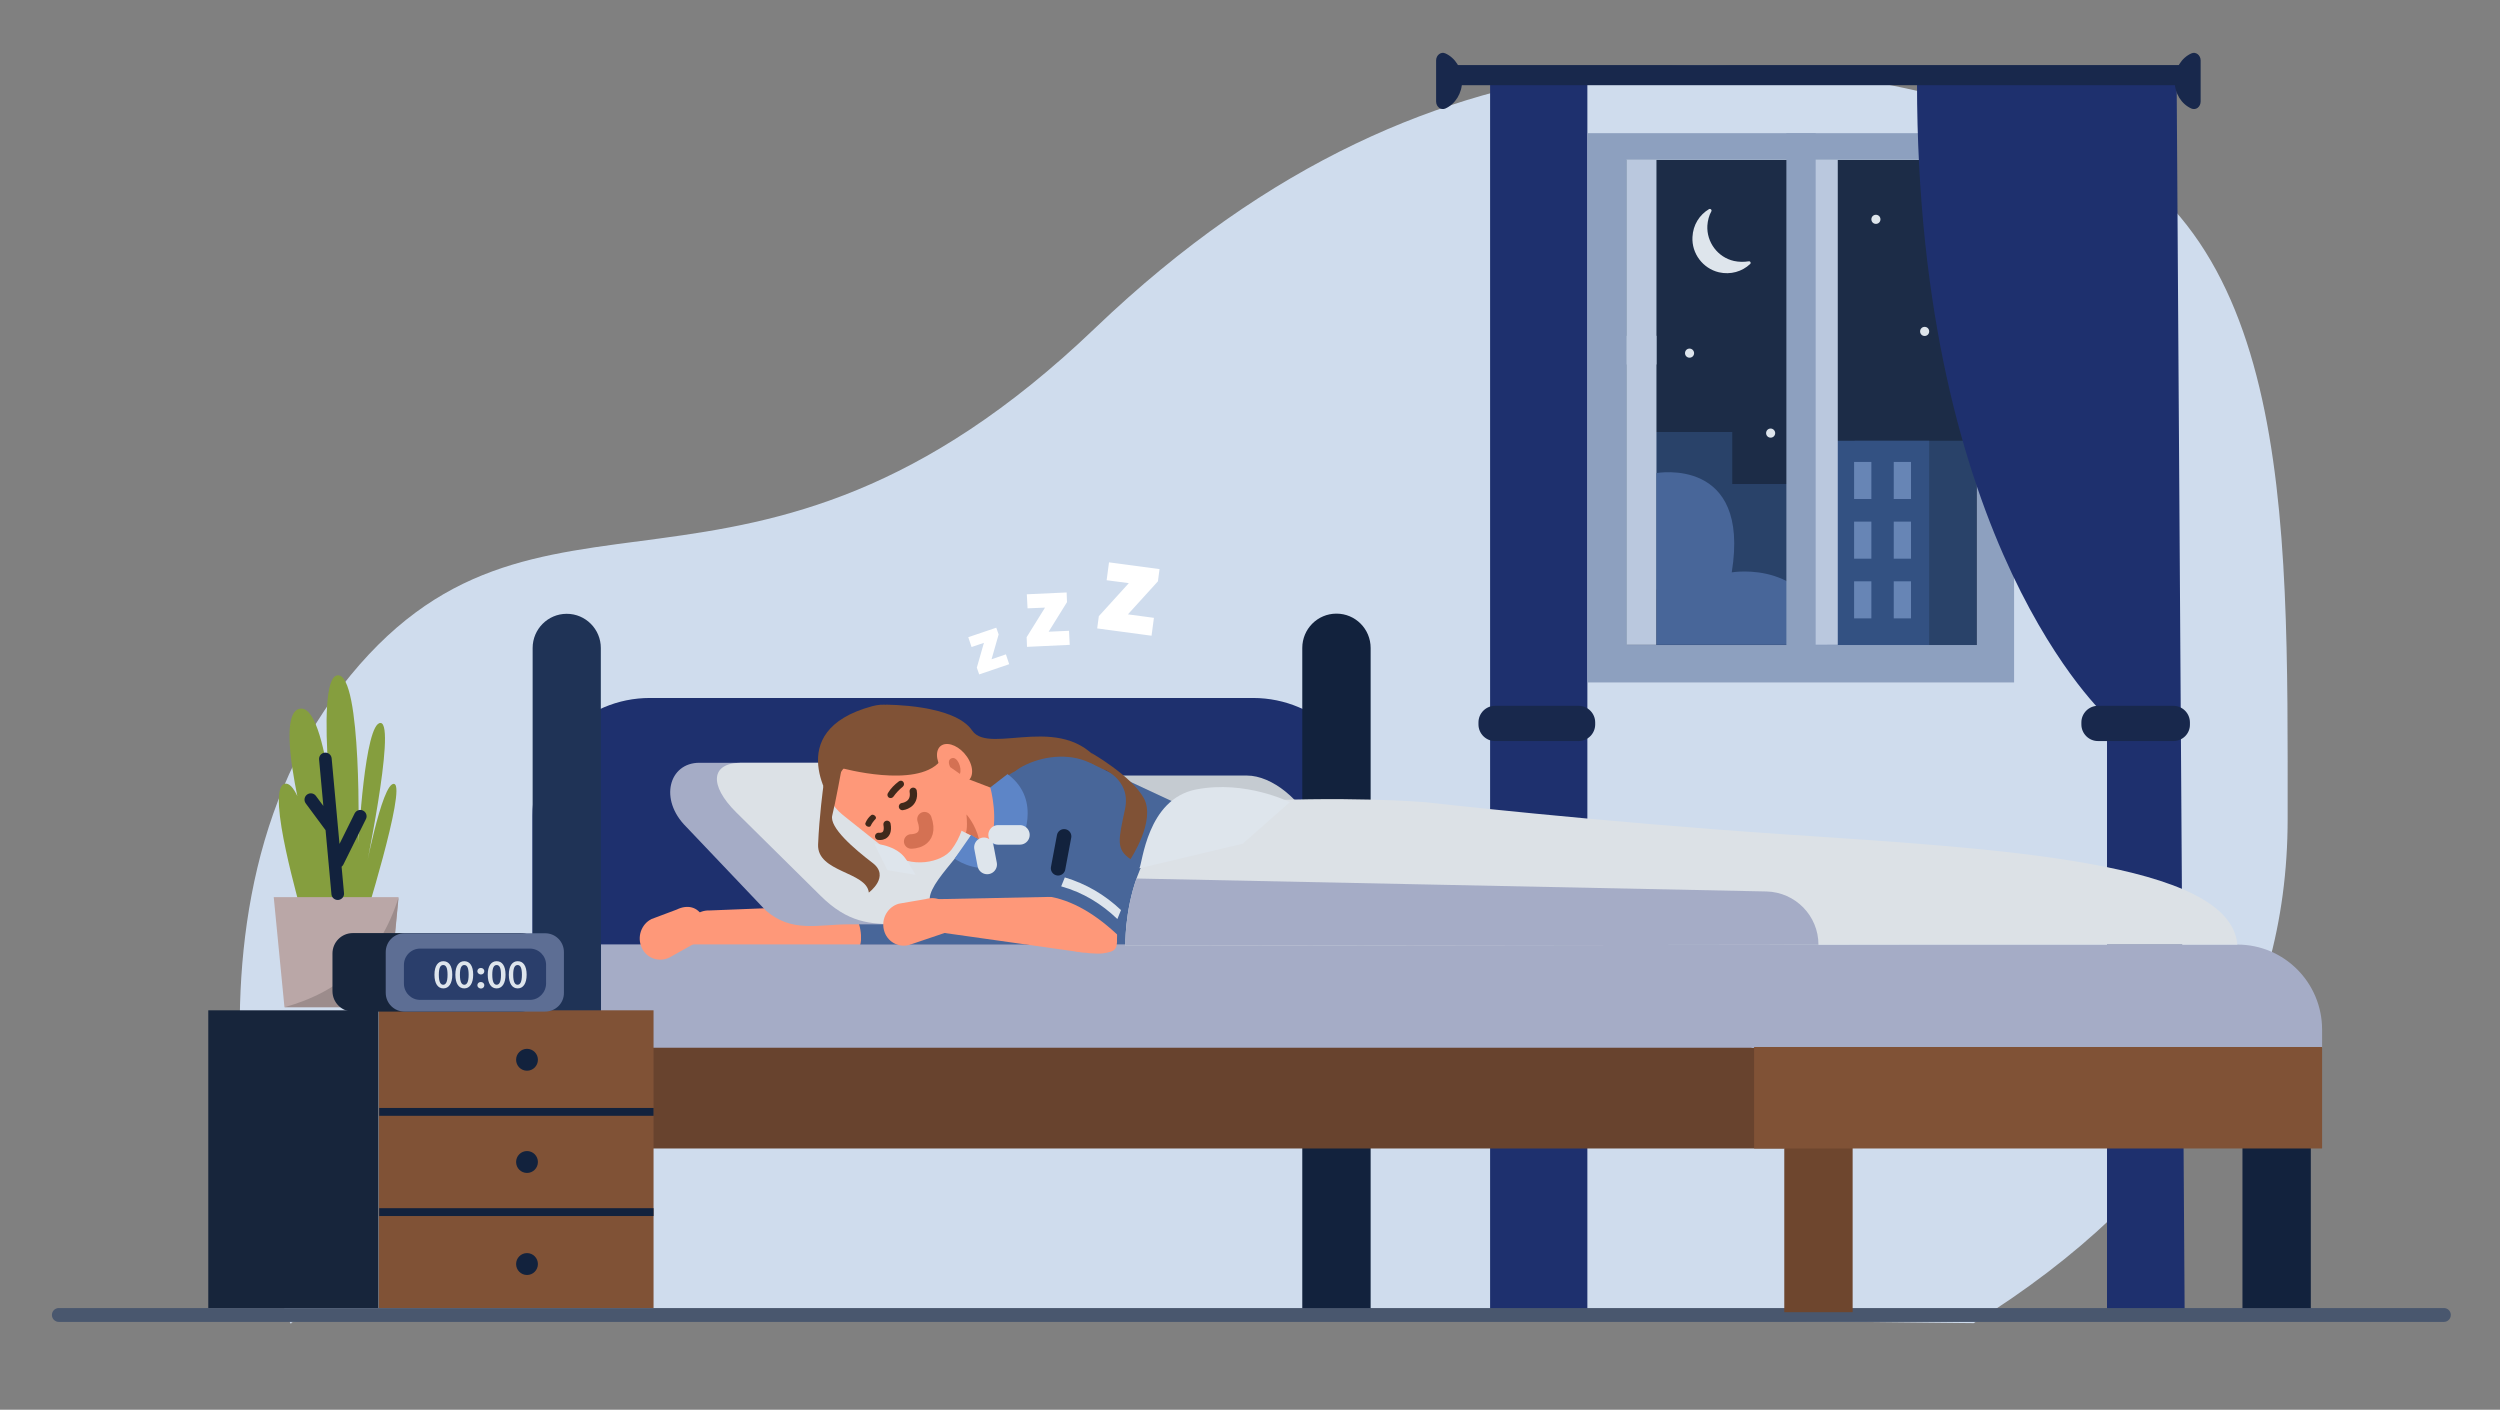 <svg xmlns="http://www.w3.org/2000/svg" xmlns:xlink="http://www.w3.org/1999/xlink" width="360" height="203" viewBox="0 0 360 203">
    <rect x="0" y="0" width="360" height="203" fill="#808080" stroke="none"/>
    <defs>
        <path id="c8je805hba" d="M0 0H360V203H0z"/>
    </defs>
    <g fill="none" fill-rule="evenodd">
        <path fill="#CFDCED" d="M41.941 190.53c0-1.815 80.76-1.815 242.278 0 30.135-18.752 45.202-42.949 45.202-72.589 0-44.46.904-88.013-35.257-99.809C258.003 6.336 208.027-.939 157.692 47.25 107.358 95.436 77.198 62.593 49.173 98.887c-28.024 36.294-7.232 94.365-7.232 91.643z"/>
        <g transform="translate(7.397 7.427)">
            <path fill="#1C2C47" fill-rule="nonzero" d="M226.813 15.588H282.318V88.638H226.813z"/>
            <path fill="#294269" fill-rule="nonzero" d="M231.055 54.781H242.051V77.466H231.055z"/>
            <path fill="#294269" fill-rule="nonzero" d="M240.663 62.273H257V84.958H240.663zM259.671 56.043H277.239V89.217H259.671z"/>
            <path fill="#335182" fill-rule="nonzero" d="M251.476 56.043H270.405V90.005H251.476z"/>
            <g fill="#6785B5" fill-rule="nonzero">
                <path d="M.183.21H2.67V5.546H.183zM5.891.21H8.378V5.546H5.891zM11.599.21H14.086V5.546H11.599z" transform="translate(253.702 58.882)"/>
            </g>
            <g fill="#6785B5" fill-rule="nonzero">
                <path d="M.183.131H2.67V5.467H.183zM5.891.131H8.378V5.467H5.891zM11.599.131H14.086V5.467H11.599z" transform="translate(253.702 67.556)"/>
            </g>
            <g fill="#6785B5" fill-rule="nonzero">
                <path d="M.183.053H2.67V5.389H.183zM5.891.053H8.378V5.389H5.891zM11.599.053H14.086V5.389H11.599z" transform="translate(253.702 76.23)"/>
            </g>
            <path fill="#859E3E" fill-rule="nonzero" d="M36.052 124.282c0-.499-5.236-17.874-2.513-18.82 2.697-.947 5.027 14.325 5.027 14.273 0-.053-7.2-23.842-2.906-25.077 4.32-1.236 5.55 22.238 5.55 22.238s-3.56-26.76 0-27.075c3.56-.316 3.011 24.157 3.011 24.157s.89-17.454 3.194-17.296c2.304.157-2.487 22.764-2.487 22.764s2.67-14.458 4.45-13.985c1.781.473-4.633 20.872-4.633 20.872l-8.693-2.05z"/>
            <path fill="#BAA7A7" fill-rule="nonzero" d="M48.463 137.61L33.565 137.61 32.02 121.759 49.981 121.759z"/>
            <path fill="#9C8C8C" fill-rule="nonzero" d="M48.463 137.61H33.565c8.09-2.235 13.772-7.255 16.442-15.851l-1.544 15.85z"/>
            <path fill="#1E306E" fill-rule="nonzero" d="M189.975 138.661H69.277v-28.6c0-9.384 7.567-16.98 16.914-16.98h86.845c9.347 0 16.913 7.596 16.913 16.98l.026 28.6z"/>
            <path fill="#486699" fill-rule="nonzero" d="M112.739 120.576H140.282V128.593H112.739z"/>
            <path fill="#FE9879" fill-rule="nonzero" d="M94.412 130.144l18.798.868c1.754.079 3.273-1.315 3.378-3.076.104-1.787-.629-4.731-3.22-4.994l-18.564.736c-1.754-.079-3.272 1.314-3.377 3.075-.105 1.788 1.23 3.312 2.985 3.391z"/>
            <path fill="#A5ACC6" fill-rule="nonzero" d="M147.09 125.676h-32.257c-4.372 0-8.22 1.288-11.99-2.024l-11.416-12.013c-3.98-3.943-2.487-9.227 1.885-9.227h31.313c4.373 0 9.086 3.943 13.091 7.886l14.139 11.224c3.953 3.97-.393 4.154-4.766 4.154z"/>
            <path fill="#DCE1E6" fill-rule="nonzero" d="M154.185 121.102l-31.994 4.574c-4.373 0-7.488-.21-11.468-4.154l-12.096-11.96c-3.98-3.943-3.666-7.15.707-7.15h32.622c4.373 0 9.085 3.943 13.091 7.886l14.138 11.224c3.98 3.97-.602-.42-5-.42z"/>
            <path fill="#805236" fill-rule="nonzero" d="M120.2 94.053s9.819-.079 12.385 3.706c2.566 3.786 13.745-3.285 19.165 5.705s1.57 9.252 1.57 9.252l-17.28-.867-8.901-3.154-6.938-14.642z"/>
            <path fill="#8DA0BF" fill-rule="nonzero" d="M221.263 11.75v79.096h61.37V11.75h-61.37zm56.002 73.707H226.84V15.562h50.426v69.895z"/>
            <path fill="#BAC8DE" fill-rule="nonzero" d="M226.839 15.588H231.133V45.055H226.839z"/>
            <path fill="#BAC8DE" fill-rule="nonzero" d="M226.839 40.928H231.133V85.431H226.839z"/>
            <g fill-rule="nonzero">
                <path fill="#1E306E" d="M7.933 3.47H21.94V181.929H7.933zM106.796 4.074l1.152 177.513h-11.18V95.84s-27.36-24.577-27.36-91.45l37.388-.316z" transform="translate(199.244)"/>
                <path fill="#18284C" d="M106.324 99.284H95.46c-1.31 0-2.383-1.078-2.383-2.392v-.29c0-1.314 1.074-2.391 2.383-2.391h10.865c1.31 0 2.383 1.077 2.383 2.392v.289c.026 1.314-1.047 2.392-2.383 2.392zM8.64 99.284h12.044c1.309 0 2.382-1.078 2.382-2.392v-.29c0-1.314-1.073-2.391-2.382-2.391H8.64c-1.31 0-2.383 1.077-2.383 2.392v.289c0 1.314 1.074 2.392 2.383 2.392zM107.948 4.837H2.749c-.733 0-1.361-.605-1.361-1.367v-.158c0-.736.602-1.367 1.361-1.367h105.199c.733 0 1.361.605 1.361 1.367v.158c-.026.762-.628 1.367-1.361 1.367z" transform="translate(199.244)"/>
                <path fill="#18284C" d="M110.252 7.176V1.288c0-.789-.707-1.314-1.336-1.025-1.413.63-2.408 2.182-2.408 3.97 0 1.813.995 3.338 2.408 3.968.655.29 1.336-.236 1.336-1.025zM.157 1.288v5.888c0 .789.707 1.315 1.335 1.025 1.414-.63 2.41-2.181 2.41-3.969 0-1.787-.996-3.338-2.41-3.97C.864-.025.157.5.157 1.289z" transform="translate(199.244)"/>
            </g>
            <path fill="#FFF" fill-rule="nonzero" d="M133.265 88.717L134.287 85.142 132.506 85.746 132.035 84.327 136.067 82.96 136.407 83.933 135.386 87.508 137.455 86.798 137.926 88.217 133.606 89.689zM140.439 84.327L143.084 80.069 140.57 80.174 140.465 78.15 146.199 77.887 146.252 79.28 143.607 83.538 146.54 83.407 146.644 85.431 140.492 85.72zM150.833 81.304L155.153 76.546 151.959 76.126 152.3 73.55 159.578 74.522 159.343 76.283 155.023 81.041 158.767 81.541 158.426 84.117 150.598 83.065z"/>
            <path fill="#12223D" fill-rule="nonzero" d="M325.361 181.534h-9.844v-32.7c0-1.63 1.31-2.944 2.932-2.944h3.98c1.623 0 2.932 1.314 2.932 2.944v32.7zM189.975 181.534h-9.844V85.878c0-2.734 2.2-4.942 4.922-4.942 2.723 0 4.922 2.208 4.922 4.942v95.656z"/>
            <path fill="#68432E" fill-rule="nonzero" d="M69.303 143.34H249.539V157.955H69.303z"/>
            <path fill="#1F3356" fill-rule="nonzero" d="M79.148 180.93h-9.845V85.878c0-2.708 2.2-4.916 4.896-4.916h.026c2.697 0 4.896 2.208 4.896 4.916v95.052h.027z"/>
            <path fill="#C5CBD1" fill-rule="nonzero" d="M184.294 133.509h-26.732c-3.587 0-7.985-3.549-9.792-7.965l-5.524-13.327c-1.807-4.39-.393-7.965 3.194-7.965h26.732c3.587 0 7.985 3.549 9.792 7.965l5.524 13.327c1.833 4.416.393 7.965-3.194 7.965z"/>
            <path fill="#A5ACC6" fill-rule="nonzero" d="M326.985 143.472h-82.159v-14.879h69.958c6.755 0 12.2 5.494 12.2 12.25v2.629z"/>
            <path fill="#486699" fill-rule="nonzero" d="M176.78 137.662c-.21.763-1.074 1.183-1.938.92l-38.278-12.039 13.091-24.052 23.145 10.777 3.98 24.394z"/>
            <path fill="#486699" fill-rule="nonzero" d="M144.838 119.34c1.492-2.838 1.492-7.412 1.073-11.54-.419-4.126-5.288-6.045-8.404-3.338l-2.88 2.498c-2.226.657-.707 1.682-.76 2.05-.261.237-.47 1.603-.968 2.629-.576 3.364-8.038 8.937-6.1 11.33.026-.053 15.002 2.207 18.039-3.628z"/>
            <path fill="#A5ACC6" fill-rule="nonzero" d="M79.148 128.567H249.539V143.445H79.148z"/>
            <path fill="#FE9879" fill-rule="nonzero" d="M123.526 128.646l4.739-1.603c1.597-.447 1.466-1.578 1.073-3.207-.419-1.63-1.885-2.235-3.482-1.788l-3.823.657c-1.597.447-2.565 2.156-2.146 3.786.392 1.63 2.042 2.602 3.639 2.155z"/>
            <path fill="#FE9879" fill-rule="nonzero" d="M128.527 126.911l19.714 2.786c1.755.158 3.326-1.182 3.483-2.944.183-1.76-.445-4.757-3.011-5.125l-20.972.42c-1.754-.158-.942.762-1.1 2.55-.183 1.761.158 2.155 1.886 2.313z"/>
            <path fill="#FE9879" fill-rule="nonzero" d="M153.452 127.752l.47-17.323c-.051-1.524-1.544-2.55-3.298-2.313-1.754.237-4.608 1.393-4.66 3.654l-1.99 15.956c.052 1.525 5.655 2.366 7.435 2.13 1.755-.237 2.095-.58 2.043-2.104z"/>
            <path fill="#486699" fill-rule="nonzero" d="M141.539 114.294s-7.043-8.176-2.068-11.146c4.974-2.97 15.028-2.891 15.133 9.384.104 12.302-.681 15.036-.681 15.036-3.378-3.26-6.912-5.441-10.682-5.967l-1.702-7.307z"/>
            <path fill="#FE9879" fill-rule="nonzero" d="M88.992 130.46l4.372-2.445c1.493-.736 1.152-1.84.445-3.365-.706-1.524-2.251-1.84-3.744-1.104l-3.639 1.367c-1.492.736-2.12 2.603-1.414 4.127.681 1.525 2.488 2.156 3.98 1.42z"/>
            <path fill="#DCE1E6" fill-rule="nonzero" d="M154.656 128.751s-.576-19.662 15.421-20.661c15.997-.999 27.779 0 27.779 0s24.873 2.839 51.683 4.626c30.816 2.077 64.172 3.865 65.245 15.877h-43.226l-116.902.158z"/>
            <path fill="#FE9879" fill-rule="nonzero" d="M129.652 114.872c2.435-3.207 3.064-8.832-.078-11.33l-6.703-5.336c-3.142-2.497-7.697-1.919-10.158 1.315-2.435 3.207-1.885 7.886 1.256 10.409l6.703 5.336c3.116 2.497 7.619 1.499 8.98-.394z"/>
            <path fill="#FE9879" fill-rule="nonzero" d="M135.072 114.189l-9.216-4.574c-1.283-.579-1.78-2.314-1.126-3.89l.21-.5c.654-1.577 2.225-2.392 3.508-1.84l7.33 2.812c1.284.526 2.802 8.018-.706 7.992z"/>
            <path fill="#40291B" fill-rule="nonzero" d="M121.248 107.301c.393-.552.838-1.025 1.361-1.445.21-.184.236-.5.053-.71-.157-.184-.42-.21-.629-.053-.628.473-1.178 1.025-1.57 1.683-.131.21-.079.473.104.63.21.158.524.106.681-.105zM117.975 111.507c.184-.394.42-.71.707-.999.131-.131.053-.368-.13-.5-.158-.13-.393-.157-.498-.052-.393.316-.655.71-.838 1.157-.052.131.052.342.236.447.21.105.445.105.523-.053z"/>
            <path stroke="#40291B" stroke-linecap="round" stroke-linejoin="round" stroke-width="1.045" d="M122.557 108.72s1.885-.21 1.545-2.207M119.127 113.006s1.571.262 1.205-1.735"/>
            <path fill="#805236" fill-rule="nonzero" d="M112.66 108.59s-7.802-10.725 5.55-14.327c6.52-1.76 9.374 7.729 9.374 7.729-3.692-2.945-5.21-2.787-7.488-2.287.026 0-8.51 1.919-7.436 8.884z"/>
            <path stroke="#D47153" stroke-linecap="round" stroke-linejoin="round" stroke-width="2.09" d="M123.814 113.742s3.037.078 1.911-3.207"/>
            <path fill="#805236" fill-rule="nonzero" d="M111.168 105.777s-.602 4.39-.76 8.411c-.156 4.022 6.991 3.89 7.305 6.914 0 0 3.142-2.313.524-4.285-2.618-1.998-6.257-5.1-5.786-6.834.445-1.735 1.361-6.782 1.361-6.782l-2.644 2.576zM113.786 103.174s10.709 2.97 14.138-.92l3.404-3.89s-5.577.762-8.483-.158c-2.906-.92-5.498 1.656-5.498 1.656l-3.56 3.312z"/>
            <path fill="#FE9879" fill-rule="nonzero" d="M131.852 101.545c.995 1.445.968 3.049 0 3.548-.995.526-2.592-.236-3.587-1.682-.995-1.446-.969-3.05 0-3.549.995-.5 2.592.237 3.587 1.683z"/>
            <path fill="#D47153" fill-rule="nonzero" d="M131.668 112.48s.315-.368.105-2.629c0 0 1.283 1.393 1.807 3.575l-1.912-.946z"/>
            <path fill="#DEE5EC" fill-rule="nonzero" d="M118.499 114.057s3.194.158 4.556 2.234c1.361 2.077 1.361 2.261 1.361 2.261l-4.032-.683-1.885-3.812z"/>
            <path fill="#D47153" fill-rule="nonzero" d="M129.443 103.043s-.576-.999.21-1.288c.785-.29 1.518 1.367 1.178 2.26l-1.388-.972z"/>
            <path fill="#DEE5EC" fill-rule="nonzero" d="M153.504 124.913c-2.252-2.155-4.896-3.811-8.09-4.705l.523-1.288c3.064.92 5.76 2.497 8.09 4.705l-.523 1.288z"/>
            <path fill="#5D85C7" fill-rule="nonzero" d="M132.454 112.795l-2.383 3.418s2.566 1.971 6.022 1.209l-1.021-3.234s-1.283-.446-2.618-1.393zM135.072 114.188l4.45-.131s3.352-6.177-1.832-10.015l-2.487 1.919c0-.027 1.361 4.836-.131 8.227z"/>
            <path stroke="#12223D" stroke-linecap="round" stroke-linejoin="round" stroke-width="2.09" d="M145.833 113.006L144.969 117.606"/>
            <path fill="#805236" fill-rule="nonzero" d="M151.148 103.174s4.398 1.472 3.456 5.915c-.943 4.442-1.336 5.73.785 7.202 0 0 3.718-5.572 1.911-8.806-1.806-3.233-7.592-6.519-7.592-6.519l1.44 2.208z"/>
            <path fill="#A5ACC6" fill-rule="nonzero" d="M154.656 128.751l99.805-.131c0-4.18-3.325-7.57-7.488-7.676l-90.72-1.866c-1.728 4.942-1.597 9.673-1.597 9.673z"/>
            <path fill="#DEE5EC" fill-rule="nonzero" d="M156.672 117.606c.445-.605 1.073-9.99 8.195-11.356 7.121-1.367 13.457 1.84 13.457 1.84l-6.755 5.967-14.897 3.549z"/>
            <path fill="#805236" fill-rule="nonzero" d="M47.127 138.057H86.714V180.93H47.127z"/>
            <path fill="#17253B" fill-rule="nonzero" d="M22.595 138.057H47.101V180.93H22.595z"/>
            <path fill="#49576E" fill-rule="nonzero" d="M1.073 182.928h343.454c.55 0 .994-.447.994-1 0-.551-.445-.998-.994-.998H1.073c-.55 0-.994.447-.994.999s.445.999.994.999z"/>
            <g fill-rule="nonzero">
                <path fill="#17253B" d="M27.255 11.54H3.09c-1.623 0-2.932-1.315-2.932-2.944V3.18C.157 1.55 1.467.237 3.09.237h24.166c1.624 0 2.933 1.314 2.933 2.944v5.415c0 1.63-1.31 2.944-2.933 2.944z" transform="translate(40.32 126.7)"/>
                <path fill="#5D6E94" d="M30.79 11.54H10.525c-1.492 0-2.697-1.21-2.697-2.708V2.97c0-1.498 1.205-2.707 2.697-2.707H30.79c1.492 0 2.697 1.209 2.697 2.707v5.862c.026 1.499-1.205 2.708-2.697 2.708z" transform="translate(40.32 126.7)"/>
                <path fill="#2A3E6B" d="M28.59 9.857H12.778c-1.283 0-2.33-1.051-2.33-2.34V4.81c0-1.288 1.047-2.34 2.33-2.34H28.59c1.282 0 2.33 1.052 2.33 2.34v2.708c-.026 1.288-1.048 2.34-2.33 2.34z" transform="translate(40.32 126.7)"/>
                <g fill="#DEE5EC">
                    <path d="M.183 2.024C.183.762.681.08 1.466.08c.786 0 1.283.657 1.283 1.945 0 1.262-.497 1.972-1.283 1.972-.785 0-1.283-.684-1.283-1.972zm1.885 0C2.068.946 1.807.631 1.44.631S.812.973.812 2.024c0 1.078.261 1.446.628 1.446s.628-.368.628-1.446zM3.194 2.024C3.194.762 3.692.08 4.477.08c.786 0 1.283.657 1.283 1.945 0 1.262-.497 1.972-1.283 1.972-.785 0-1.283-.684-1.283-1.972zm1.911 0c0-1.078-.261-1.393-.628-1.393-.366 0-.628.342-.628 1.393 0 1.078.262 1.446.628 1.446.367 0 .628-.368.628-1.446zM6.362 1.525c0-.263.206-.474.5-.474.265 0 .5.184.5.474 0 .262-.206.473-.5.473-.265-.027-.5-.21-.5-.473zm0 2.024c0-.263.206-.473.5-.473.265 0 .5.184.5.473 0 .263-.206.473-.5.473-.265-.026-.5-.21-.5-.473zM7.855 2.024C7.855.762 8.352.08 9.137.08c.786 0 1.283.657 1.283 1.945 0 1.262-.497 1.972-1.283 1.972-.785 0-1.282-.684-1.282-1.972zm1.91 0c0-1.078-.261-1.393-.628-1.393-.366 0-.628.342-.628 1.393 0 1.078.262 1.446.628 1.446.367 0 .629-.368.629-1.446zM10.892 2.024c0-1.262.497-1.945 1.283-1.945.785 0 1.282.657 1.282 1.945 0 1.262-.497 1.972-1.282 1.972-.786 0-1.283-.684-1.283-1.972zm1.885 0c0-1.078-.262-1.393-.629-1.393-.366 0-.628.342-.628 1.393 0 1.078.262 1.446.628 1.446.367 0 .629-.368.629-1.446z" transform="translate(40.32 126.7) translate(14.662 4.206)"/>
                </g>
            </g>
            <path fill="#6E462E" fill-rule="nonzero" d="M259.383 181.534h-9.844v-32.7c0-1.63 1.309-2.944 2.932-2.944h3.98c1.623 0 2.932 1.314 2.932 2.944v32.7z"/>
            <path fill="#12223D" fill-rule="nonzero" d="M47.206 152.12H86.714V153.25H47.206zM47.206 166.551H86.714V167.681H47.206z"/>
            <ellipse cx="68.492" cy="145.18" fill="#12223D" fill-rule="nonzero" rx="1.571" ry="1.577"/>
            <ellipse cx="68.492" cy="159.901" fill="#12223D" fill-rule="nonzero" rx="1.571" ry="1.577"/>
            <ellipse cx="68.492" cy="174.595" fill="#12223D" fill-rule="nonzero" rx="1.571" ry="1.577"/>
            <path fill="#DEE5EC" fill-rule="nonzero" d="M242.287 30.15c-2.33-.525-3.954-2.707-3.823-5.099.052-.736.236-1.446.576-2.05.105-.21-.13-.42-.34-.316-1.362.815-2.304 2.26-2.383 4.022-.13 2.366 1.492 4.521 3.796 5.073 1.702.395 3.352-.105 4.504-1.183.183-.157.026-.446-.21-.394-.68.105-1.387.105-2.12-.052z"/>
            <path fill="#486699" fill-rule="nonzero" d="M231.133 60.695s13.562-2.444 10.84 14.3c0 0 11.886-2.05 13.771 10.436h-24.61V60.695z"/>
            <path fill="#DEE5EC" fill-rule="nonzero" d="M263.39 24.157c0 .368-.289.657-.655.657-.367 0-.655-.289-.655-.657 0-.368.288-.657.655-.657.366 0 .654.29.654.657zM270.406 40.297c0 .368-.288.657-.655.657-.366 0-.654-.289-.654-.657 0-.368.288-.657.654-.657.367 0 .655.29.655.657zM236.553 43.425c0 .368-.288.657-.655.657-.366 0-.654-.289-.654-.657 0-.368.288-.657.654-.657.367 0 .655.316.655.657zM252 34.646c0 .368-.288.657-.655.657-.366 0-.654-.29-.654-.657 0-.368.288-.658.654-.658.367 0 .655.29.655.658zM248.23 54.939c0 .368-.288.657-.655.657-.366 0-.654-.29-.654-.657 0-.368.288-.657.654-.657.367 0 .655.315.655.657z"/>
            <path stroke="#12223D" stroke-linecap="round" stroke-linejoin="round" stroke-width="1.818" d="M37.361 107.722L40.32 111.718M39.456 101.86L41.236 121.26M44.483 110.114L41.236 116.659"/>
            <path stroke="#DEE5EC" stroke-linecap="round" stroke-linejoin="round" stroke-width="2.814" d="M136.329 112.795L139.471 112.795M134.287 114.583L134.758 117.054"/>
            <path fill="#805236" fill-rule="nonzero" d="M245.193 143.34H326.985V157.955H245.193z"/>
            <path fill="#BAC8DE" fill-rule="nonzero" d="M220.213 48.402L290.056 48.402 290.056 52.617 220.213 52.617z" transform="rotate(90 255.134 50.51)"/>
            <path fill="#8DA0BF" fill-rule="nonzero" d="M213.665 47.932L290.237 47.932 290.237 52.148 213.665 52.148z" transform="rotate(90 251.95 50.04)"/>
        </g>
    </g>
</svg>
